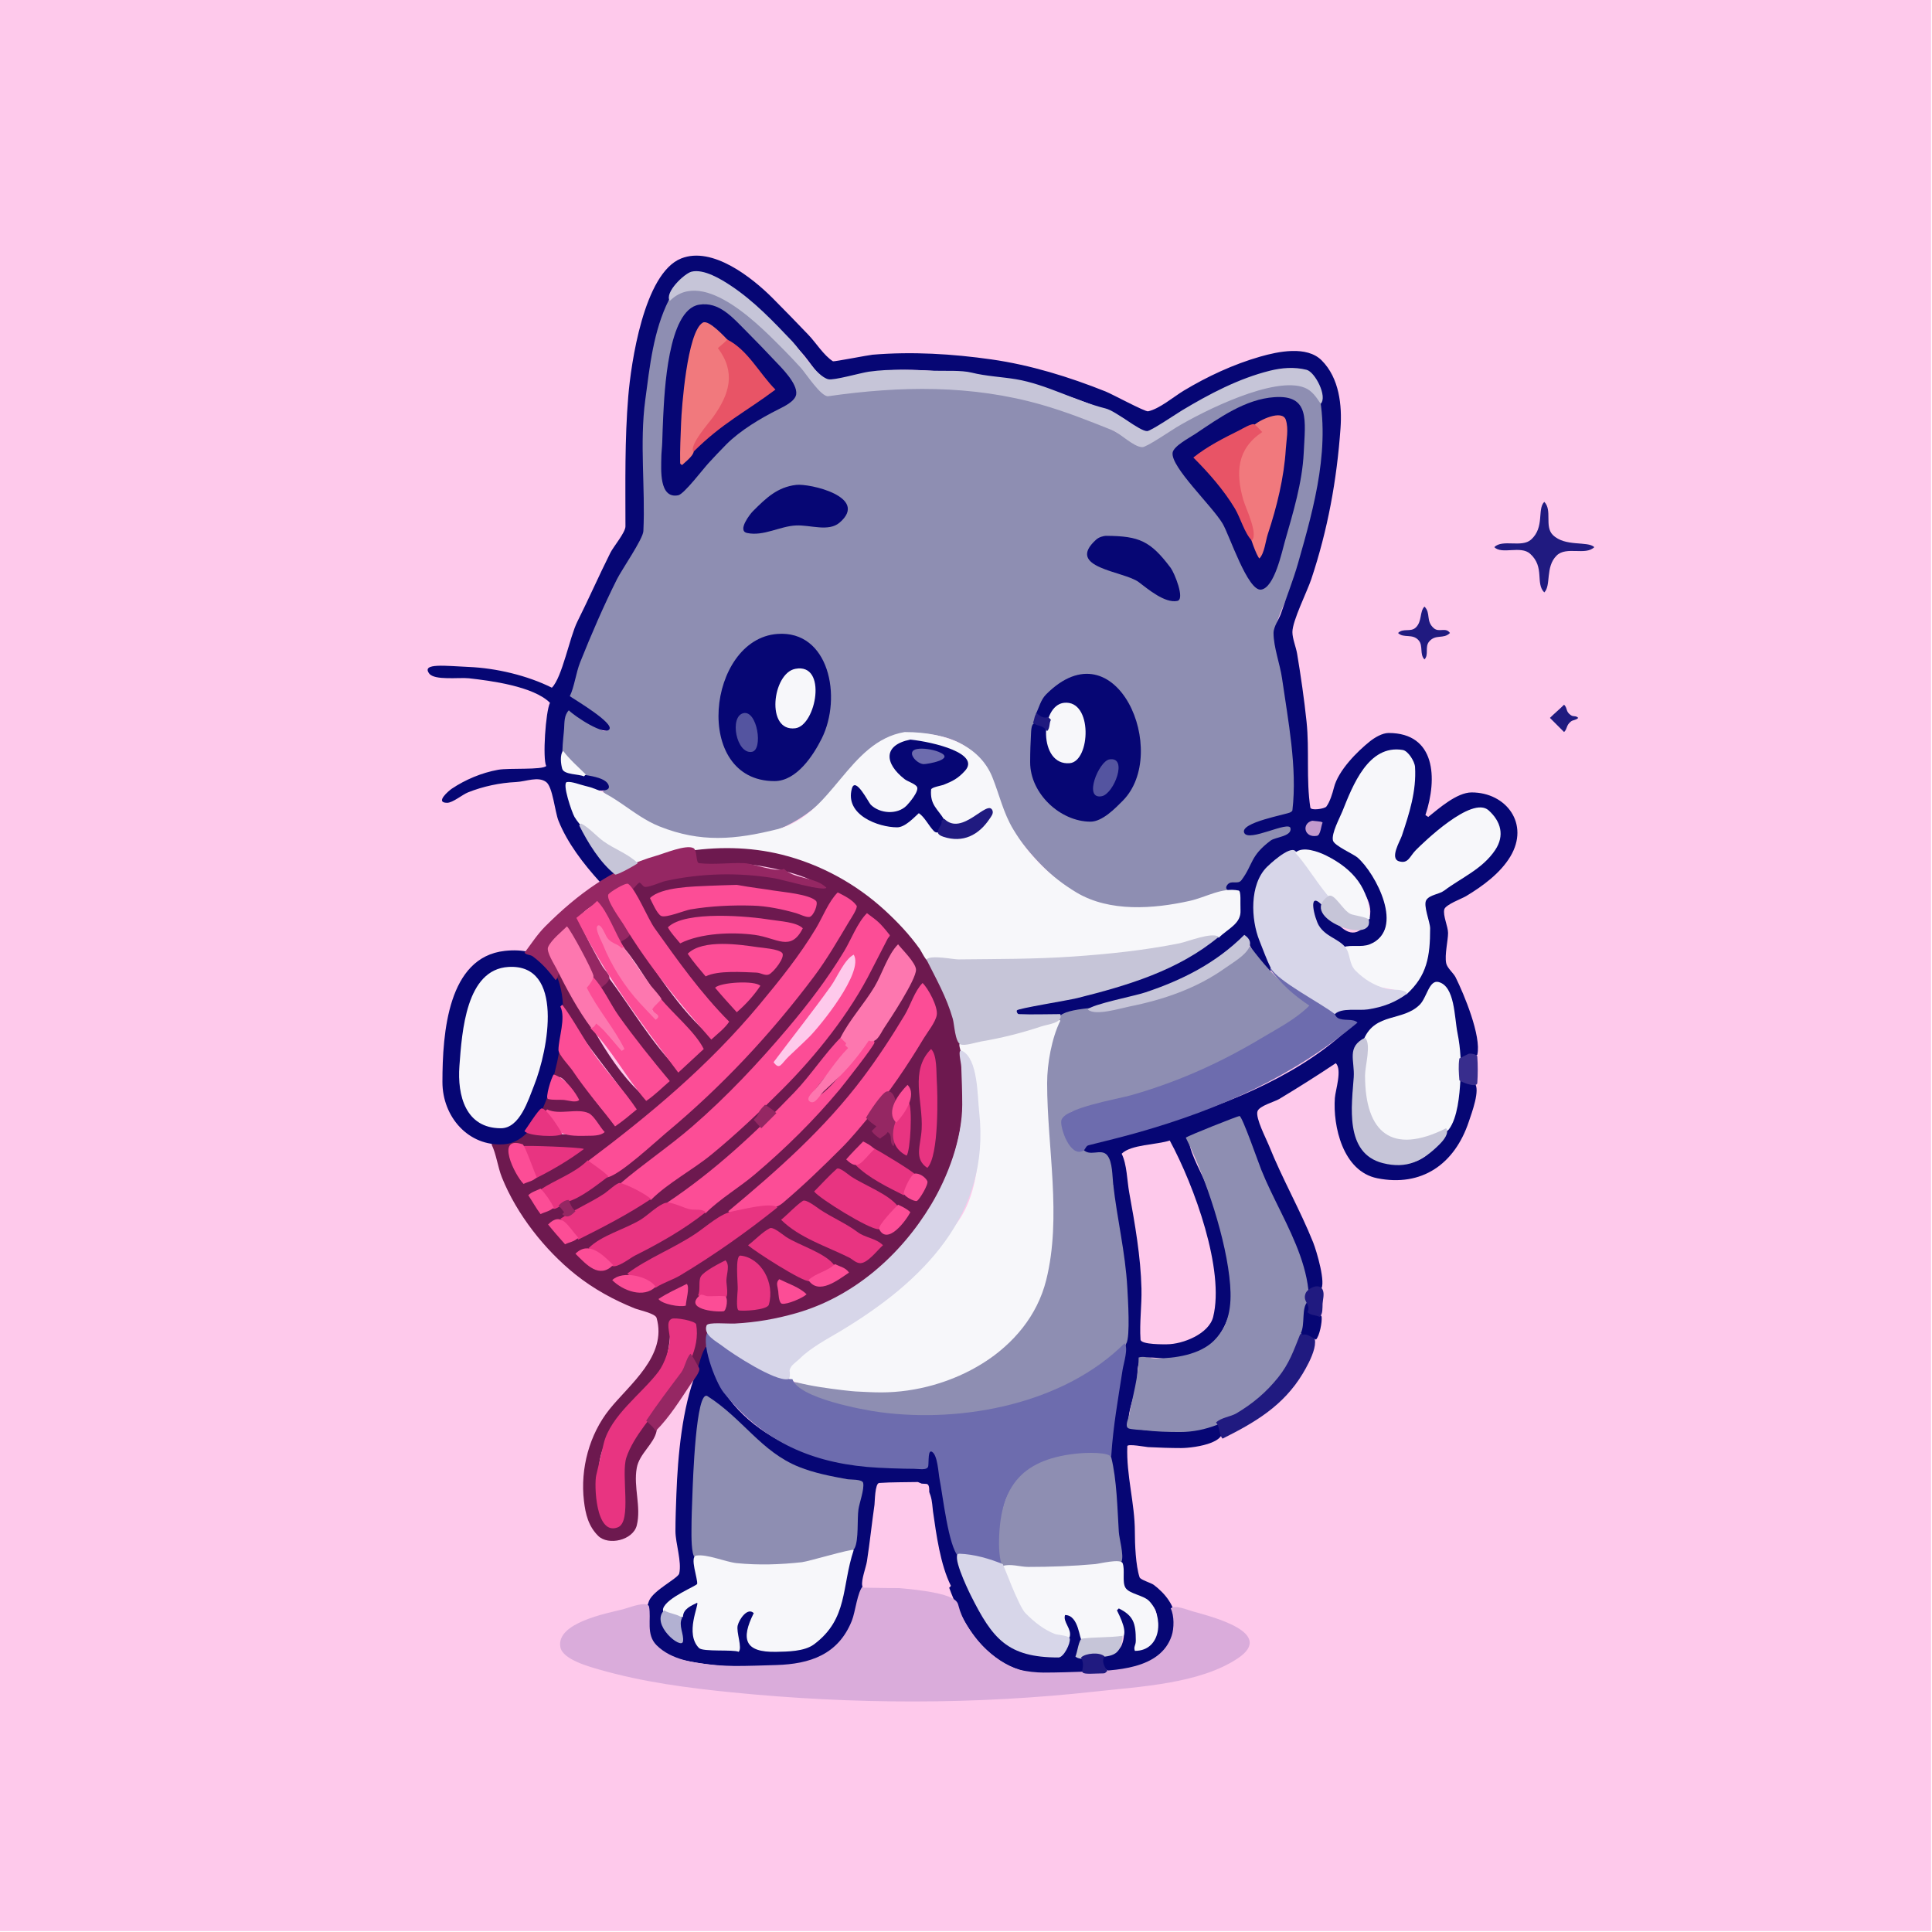<?xml version="1.0" encoding="UTF-8" standalone="no"?>
<!DOCTYPE svg PUBLIC "-//W3C//DTD SVG 1.1//EN" "http://www.w3.org/Graphics/SVG/1.1/DTD/svg11.dtd">
<!-- Created with Vectornator (http://vectornator.io/) -->
<svg height="100%" stroke-miterlimit="10" style="fill-rule:nonzero;clip-rule:evenodd;stroke-linecap:round;stroke-linejoin:round;" version="1.1" viewBox="0 0 6144 6144" width="100%" xml:space="preserve" xmlns="http://www.w3.org/2000/svg" xmlns:vectornator="http://vectornator.io" xmlns:xlink="http://www.w3.org/1999/xlink">
<defs/>
<path d="M0 0L6144 0L6144 6144L0 6144L0 0Z" fill="#ffffff" fill-rule="nonzero" opacity="1" stroke="none"/>
<g id="Layer-1" vectornator:layerName="Layer 1">
<g opacity="1" vectornator:layerName="Group 1">
<path d="M0 0C0 3070.5 0 3070.5 0 6141C3070.5 6141 3070.5 6141 6141 6141C6141 3070.5 6141 3070.5 6141 0C3070.5 0 3070.5 0 0 0Z" fill="#fec9eb" fill-rule="nonzero" opacity="1" stroke="none"/>
<path d="M1917 2517C2092.26 2692.26 2381.91 2731.07 2580 2577C2724.2 2464.85 2758.32 2301.72 2970 2337C3169.61 2370.27 3127.32 2518.75 3216 2637C3350.48 2816.31 3477.89 2922.79 3717 2886C3769.46 2877.93 3869.41 2865.59 3909 2826C3907.5 2823 3907.5 2823 3906 2820C3921.43 2804.57 3918.3 2817.68 3945 2811C3954.27 2808.68 3978.29 2745.2 3987 2733C4025.23 2679.48 4051.24 2686.06 4098 2658C4110 2650.8 4112.34 2627.34 4104 2619C4093.25 2624.37 3966.11 2652.23 3963 2646C3951.72 2623.43 4100.02 2593.99 4110 2589C4112.53 2587.74 4115.7 2585.81 4116 2583C4120.82 2537.25 4117.31 2490.98 4116 2445C4112.95 2338.28 4097.54 2229.22 4080 2124C4073.85 2087.12 4056 2040.97 4056 2004C4056 1971.96 4101.27 1886.19 4113 1851C4151.41 1735.78 4182.85 1617.08 4200 1497C4209.76 1428.65 4253.52 1253.13 4149 1227C4026.68 1196.42 3871.66 1277.61 3771 1338C3750 1350.6 3651.86 1416 3636 1416C3618.89 1416 3518.85 1354.74 3492 1344C3384.25 1300.9 3270.75 1267.12 3156 1248C3042.13 1229.02 2926.11 1227 2811 1227C2767.62 1227 2721.74 1234.23 2679 1242C2664.65 1244.61 2639.27 1256.38 2625 1254C2606.06 1250.84 2566 1187.04 2553 1173C2536.18 1154.83 2518.95 1137.05 2502 1119C2421.72 1033.54 2313.48 915 2184 915C2162.05 915 2134.7 943.723 2121 954C2100.35 969.489 2091.67 1035.65 2085 1059C2055.34 1162.81 2042.29 1277.4 2040 1386C2038.29 1466.99 2037 1547.99 2037 1629C2037 1649.02 2040 1668.97 2040 1689C2040 1699.68 1985.11 1783.79 1977 1800C1931 1892 1889.66 1985.34 1851 2082C1844.43 2098.42 1802.44 2202.69 1806 2211C1817.65 2238.19 1944.77 2293.45 1932 2319C1922.38 2338.24 1896.54 2307.36 1887 2301C1829.28 2262.52 1800.01 2218.36 1791 2313C1789.74 2326.28 1782.95 2338.69 1782 2352C1778.12 2406.34 1819.62 2422.37 1857 2463C1859.44 2465.65 1859.91 2470.14 1863 2472C1881.67 2483.2 1952.03 2481.97 1917 2517Z" fill="#8e8eb2" fill-rule="nonzero" opacity="1" stroke="none"/>
<path d="M2208 2742C2244.8 2778.8 2311.96 2748 2364 2748C2410.95 2748 2569.75 2779.75 2607 2817C2594.45 2829.55 2543.45 2806.36 2526 2802C2434.07 2779.02 2338.27 2775 2244 2775C2216.34 2775 2051.02 2813.02 2040 2802C2027.85 2808.07 2006.96 2817.19 2004 2832C2001.51 2844.45 2039.02 2889.37 2046 2901C2086.83 2969.05 2134.41 3034.02 2184 3096C2201.78 3118.22 2219.62 3140.27 2238 3162C2262.74 3191.23 2288.49 3219.58 2313 3249C2296.49 3265.51 2280.93 3282.93 2265 3300C2159.45 3212.04 2079.86 3080.79 2004 2967C1990.31 2977.26 1982.89 2988.07 1968 2997C2021.27 3050.27 2057.93 3127.25 2106 3186C2144.12 3232.6 2205.67 3283.35 2232 3336C2208.49 3359.51 2184.36 3382.38 2160 3405C2070.79 3315.79 2009.87 3207.83 1935 3108C1920.83 3122.17 1928.06 3120.94 1905 3144C1933.46 3172.46 1953.43 3216 1977 3249C2023 3313.4 2073.34 3374.21 2124 3435C2105.62 3457.97 2082.53 3478.65 2058 3495C1930.76 3388.96 1868.37 3224.05 1779 3090C1745.65 3115.02 1783.38 3191.29 1800 3219C1865.08 3327.46 1949.21 3420.32 2019 3525C2003.65 3545.46 1980.28 3561.81 1959 3576C1888.49 3505.49 1834.13 3418.69 1779 3336C1771.46 3343.54 1755.43 3407.15 1758 3420C1760.19 3430.95 1778.25 3424.5 1782 3426C1800.56 3433.42 1819.16 3472.73 1830 3489C1805.63 3513.37 1758.42 3473.68 1734 3492C1728.72 3495.96 1722.69 3520.63 1719 3528C1763.31 3572.31 1863.77 3499.54 1911 3594C1896.42 3608.58 1700.22 3613.11 1668 3597C1636.56 3628.44 1579.97 3622.03 1563 3639C1578.24 3669.47 1582.83 3711.07 1596 3744C1643.03 3861.58 1732.71 3975.17 1830 4053C1887.82 4099.26 1952.91 4134.56 2019 4161C2032.11 4166.25 2083.99 4176.97 2088 4191C2122.51 4311.78 2001.31 4402.86 1938 4482C1874.46 4561.43 1844.92 4670.28 1857 4773C1862 4815.54 1871.26 4853.26 1902 4884C1934.4 4916.4 2013.22 4898.14 2025 4851C2039.86 4791.57 2013.83 4729.44 2025 4668C2033.27 4622.5 2079.77 4592.14 2088 4551C2091.06 4535.68 2068.45 4526.61 2058 4515C1991.49 4581.51 1974 4673.61 1974 4764C1974 4791.51 1996.83 4827.34 1971 4848C1893.69 4909.85 1903.98 4674.25 1905 4662C1915.54 4535.47 2040.25 4461.58 2100 4362C2130.23 4311.62 2127.73 4263.88 2136 4206C2136.4 4203.2 2140 4202 2142 4200C2156.7 4207.35 2202.42 4197.55 2208 4218C2224.21 4277.42 2164.59 4297.59 2220 4353C2256.59 4316.41 2240.51 4261.71 2253 4218C2253.78 4215.28 2256.21 4212.46 2259 4212C2283.74 4207.88 2308.92 4218 2334 4218C2400.21 4218 2465.79 4203.06 2529 4185C2811.96 4104.15 3026.11 3837.08 3060 3549C3098.88 3218.48 2920.26 2880.51 2604 2754C2509.24 2716.09 2409.4 2691.3 2307 2688C2294.82 2687.61 2222.37 2687.91 2211 2697C2188.64 2714.89 2224.89 2725.11 2208 2742Z" fill="#6d194f" fill-rule="nonzero" opacity="1" stroke="none"/>
<path d="M1755 2187C1677 2148 1577.48 2124.6 1491 2121C1419.09 2118 1338.91 2107.21 1365 2142C1381.89 2164.52 1461.1 2153.68 1491 2157C1559.96 2164.66 1696.33 2182.33 1749 2235C1735.14 2262.72 1725.14 2412.28 1737 2436C1723.76 2449.24 1618.71 2441.69 1584 2448C1531.13 2457.61 1480.02 2479.32 1437 2508C1428.01 2513.99 1381.34 2553 1422 2553C1439.74 2553 1470.55 2526.98 1488 2520C1536.3 2500.68 1589.2 2489.47 1641 2487C1672.96 2485.48 1711.4 2467.8 1737 2487C1757.79 2502.59 1764.68 2581.69 1776 2610C1804.2 2680.5 1855.24 2746.97 1908 2805C1924.39 2796.81 1940.77 2788.16 1956 2778C1898.48 2714.09 1850.47 2647.41 1824 2568C1818.11 2550.34 1796.09 2505.91 1809 2493C1816.82 2496.91 1952.29 2536.33 1935 2496C1920.65 2462.51 1829.92 2466.38 1803 2451C1777.61 2436.49 1792.73 2341.48 1794 2316C1794.98 2296.35 1794.38 2273.62 1809 2259C1829.58 2279.58 1923.41 2340.88 1938 2319C1951.49 2298.76 1833.69 2228.46 1812 2214C1826.21 2185.58 1831.66 2139.35 1845 2106C1880.72 2016.7 1919.6 1926.8 1962 1842C1977.3 1811.41 2044.8 1714.26 2046 1689C2052.61 1550.12 2033.54 1410.44 2052 1272C2066.34 1164.47 2077.73 1052.55 2127 954C2141.7 924.59 2165.48 878.38 2199 870C2274.94 851.014 2384.24 958.645 2430 1002C2458.24 1028.75 2486.5 1055.5 2514 1083C2526.51 1095.51 2538.13 1108.88 2550 1122C2574.47 1149.04 2600.68 1194.78 2631 1215C2631.37 1215.24 2732.34 1192.67 2739 1191C2838.13 1166.22 2959.13 1177.38 3060 1188C3199.98 1202.74 3339.79 1234.51 3471 1287C3508.12 1301.85 3555.57 1316.68 3588 1341C3598.73 1349.05 3631.97 1377 3645 1377C3666.37 1377 3715.4 1334.76 3735 1323C3790.45 1289.73 3850.71 1260.64 3906 1233C3937.88 1217.06 3994.61 1213.39 4020 1188C4056.69 1206.34 4166.14 1133.55 4188 1221C4235.5 1411.02 4180.27 1608.05 4128 1791C4112.61 1844.86 4091.69 1896.93 4074 1950C4067.67 1969 4050 1992.68 4050 2013C4050 2057.91 4070.58 2112.09 4077 2157C4096.14 2290.98 4125.97 2441.27 4110 2577C4109.67 2579.81 4106.26 2581.3 4104 2583C4094.99 2589.76 3940.21 2615.42 3957 2649C3971.9 2678.79 4099.75 2608.48 4104 2634C4108.35 2660.08 4055.79 2661.9 4041 2673C3974.37 2722.98 3985.63 2748.83 3948 2799C3936.39 2814.48 3915.51 2797.32 3903 2814C3885.84 2836.88 3935.63 2837.25 3939 2844C3946.17 2858.34 3936 2875.97 3936 2892C3936 2900.38 3943.21 2911.36 3936 2919C3807.15 3055.43 3630.88 3114.53 3453 3159C3397.13 3172.97 3342.21 3184.37 3285 3192C3268.23 3194.24 3237.33 3191.34 3228 3210C3209.97 3246.06 3311.17 3234.72 3372 3231C3383.23 3230.31 3417 3221.18 3429 3219C3623.33 3183.67 3804.53 3116.52 3954 2982C3985.4 3002.93 3989 3063.88 4026 3087C4041.75 3096.84 4049.97 3073.4 4047 3063C4033.68 3016.38 3999.68 2978.29 3996 2925C3988.22 2812.18 4034.39 2701.38 4164 2709C4240.4 2713.49 4406.47 2859.69 4344 2940C4265.66 3040.72 4198.55 2807.91 4167 2871C4161.93 2881.14 4169.88 2897.65 4173 2907C4194.83 2972.48 4281.65 3053.61 4356 3009C4473.83 2938.3 4388.22 2789.22 4320 2721C4301.06 2702.06 4259.51 2691.76 4245 2670C4235.94 2656.42 4266.17 2597.58 4272 2583C4302.79 2506.03 4348.61 2388 4446 2388C4493.32 2388 4492.03 2446.51 4494 2478C4498.34 2547.46 4468.46 2621.35 4443 2685C4435.1 2704.74 4419.44 2732.68 4449 2745C4482.85 2759.1 4523.08 2688.92 4539 2673C4582.18 2629.82 4706.51 2524.18 4758 2610C4773.52 2635.86 4769.36 2670.86 4752 2694C4718.65 2738.46 4682.97 2773.22 4635 2802C4605.94 2819.44 4549.11 2835.25 4530 2862C4518.13 2878.62 4537.7 2930.22 4539 2949C4540.52 2970.97 4542 2992.98 4542 3015C4542 3069.2 4512.95 3119.05 4476 3156C4435.43 3196.57 4351.18 3202.46 4299 3207C4278.46 3208.79 4231.77 3213.1 4242 3231C4254.72 3253.26 4284.87 3240.87 4302 3258C4150.43 3409.57 3913.92 3509.02 3711 3567C3645.1 3585.83 3578.9 3602.17 3513 3621C3496.3 3625.77 3453.06 3629.89 3444 3648C3424.41 3687.18 3507.7 3674.52 3513 3675C3521.57 3675.78 3528.67 3759.67 3540 3771C3529.82 3791.36 3548.19 3841.13 3552 3864C3564.42 3938.54 3566.51 4014.05 3579 4089C3602.42 4229.51 3561.36 4378.22 3534 4515C3512.83 4620.84 3533.49 4741.62 3546 4848C3553.11 4908.42 3549.65 5000.52 3573 5055C3582.54 5077.25 3668.52 5076.1 3678 5133C3682.58 5160.47 3674.42 5251.08 3624 5241C3604.32 5237.06 3618 5181.59 3618 5178C3618 5141.93 3584.75 5122.37 3558 5109C3552 5115 3552 5115 3546 5121C3564.56 5158.12 3585.78 5185.04 3567 5232C3553.74 5265.16 3490.24 5260.89 3501 5286C3521.34 5333.45 3561.77 5317.49 3609 5304C3682.95 5282.87 3738 5236.47 3738 5154C3738 5107 3704.42 5066.57 3669 5040C3660.72 5033.79 3626.66 5023.98 3624 5016C3611.57 4978.71 3609 4909.52 3609 4872C3609 4780.16 3581.42 4691.99 3585 4599C3585.33 4590.43 3645.04 4601.72 3651 4602C3685.97 4603.67 3720.99 4605 3756 4605C3798.31 4605 3935.18 4586.18 3870 4521C3813.21 4549.39 3716.94 4548 3660 4548C3646.8 4548 3588 4547.97 3588 4524C3588 4485.21 3607.33 4439.34 3615 4401C3619.48 4378.59 3612.93 4344.77 3627 4326C3642.07 4305.91 3718.29 4326.67 3744 4323C3868.09 4305.27 3921 4205.82 3921 4089C3921 3979.62 3871.24 3856.61 3831 3756C3818.51 3724.78 3772.61 3646.17 3783 3615C3824.42 3615 3916.89 3550.63 3948 3561C3948 3588.63 3964.74 3622.34 3975 3648C4018.46 3756.64 4077.12 3858.3 4119 3963C4136.2 4005.99 4131.15 4086.15 4161 4116C4173.77 4103.23 4178.87 4090.43 4200 4101C4217.98 4083.02 4186.9 3978.24 4176 3951C4134.89 3848.23 4077.62 3748.55 4035 3642C4026.52 3620.8 3991.96 3555.12 3999 3534C4004.82 3516.54 4053.07 3503.96 4068 3495C4129.22 3458.27 4188.43 3420.71 4248 3381C4268.81 3401.81 4246.8 3466.83 4245 3492C4238.72 3579.98 4269.63 3724.93 4380 3747C4520.41 3775.08 4625.57 3703.28 4671 3567C4679.85 3540.46 4708.88 3463.88 4689 3444C4671.41 3452.79 4660.21 3430.6 4638 3438C4638 3526.1 4606.95 3604.05 4545 3666C4480.5 3730.49 4350.7 3702.25 4317 3618C4293.04 3558.09 4300.13 3491.98 4308 3429C4311.14 3403.88 4299.3 3354.49 4308 3336C4313.42 3324.48 4325.85 3317.85 4335 3309C4355.85 3288.84 4375.35 3267.12 4398 3249C4413.9 3236.28 4457.72 3237.77 4479 3225C4517.61 3201.84 4548.19 3167.75 4575 3132C4608.54 3165.54 4620.61 3245.43 4632 3291C4637.91 3314.65 4625.73 3347.73 4644 3366C4649.19 3363.41 4696.62 3359.99 4698 3354C4711.53 3295.38 4655.47 3160.94 4629 3108C4622.02 3094.05 4602.1 3078.5 4599 3063C4593.68 3036.4 4605 2990.93 4605 2967C4605 2946.42 4588.14 2911.43 4593 2892C4596.8 2876.8 4649.17 2857.7 4662 2850C4714.7 2818.38 4771.23 2776.95 4803 2724C4865.44 2619.94 4789.9 2520 4680 2520C4633.05 2520 4575.24 2571.41 4542 2598C4537.5 2595 4537.5 2595 4533 2592C4571.89 2475.34 4565.29 2331 4416 2331C4395.54 2331 4371.26 2345.79 4356 2358C4316.62 2389.51 4255.78 2449.87 4242 2505C4237.55 2522.78 4229.39 2549.82 4218 2565C4212.7 2572.07 4168.68 2578.94 4167 2568C4153.42 2479.73 4164.43 2384.6 4155 2295C4147.39 2222.7 4136.95 2150.7 4125 2079C4121.43 2057.61 4110 2031.1 4110 2010C4110 1974.12 4157 1880.99 4170 1842C4222.29 1685.13 4251.17 1527.55 4263 1362C4268.15 1289.88 4259.44 1202.44 4203 1146C4155.47 1098.47 4064.06 1117.98 4008 1134C3921.73 1158.65 3838.72 1197.77 3765 1242C3733.66 1260.81 3686.4 1300.92 3651 1308C3641.39 1309.92 3536.82 1253.33 3516 1245C3399.87 1198.55 3277.44 1160.78 3153 1143C3028.8 1125.26 2900.55 1117.54 2775 1128C2762.91 1129.01 2651.63 1150.67 2649 1149C2619.63 1130.31 2594.72 1089.71 2571 1065C2533.29 1025.72 2495.5 986.503 2457 948C2392.07 883.073 2265.67 782.133 2166 822C2047.18 869.526 2006.56 1157.3 1998 1260C1986.43 1398.83 1989 1535.22 1989 1674C1989 1693.38 1950.85 1738.31 1941 1758C1904.63 1830.75 1872.17 1904.67 1836 1977C1811.44 2026.12 1787.98 2154.02 1755 2187Z" fill="#060674" fill-rule="nonzero" opacity="1" stroke="none"/>
<path d="M2877 2328C2697.03 2357.99 2647.63 2593.09 2472 2637C2337.86 2670.54 2228.07 2680.43 2097 2628C2010.57 2593.43 1951.01 2519.22 1860 2499C1845.34 2495.74 1818 2484.5 1803 2487C1786.16 2489.81 1819.19 2584.98 1827 2598C1861.41 2655.34 1956.4 2720.56 2025 2748C2031.37 2750.55 2155.55 2711.74 2172 2709C2276.08 2691.65 2383.55 2692.14 2487 2718C2608.12 2748.28 2721.92 2810.29 2814 2895C2855.71 2933.37 2892.24 2972.14 2925 3018C2928.68 3023.15 2943.46 3053.21 2949 3054C2975.5 3057.79 3019.4 3053.7 3045 3054C3128 3054.98 3210.99 3057 3294 3057C3408.72 3057 3525.48 3043.22 3639 3027C3698.31 3018.53 3757.85 3008.54 3816 2994C3831.34 2990.17 3862.48 2975.24 3876 2982C3904.85 2953.15 3947.14 2937.86 3945 2895C3943.8 2870.92 3947.5 2833.7 3939 2832C3885.42 2821.28 3836.63 2853.08 3783 2865C3668.89 2890.36 3528.6 2901.36 3423 2838C3339.96 2788.18 3271.98 2720.3 3222 2637C3190.68 2584.8 3178.61 2528.53 3156 2472C3119.19 2379.98 3020.67 2328 2877 2328Z" fill="#f7f7fa" fill-rule="nonzero" opacity="1" stroke="none"/>
<path d="M2247 4281C2232.09 4295.91 2222.36 4344.09 2214 4365C2169.53 4476.18 2155.45 4629.74 2151 4752C2149.58 4790.99 2148 4829.99 2148 4869C2148 4907.65 2168.7 4966.31 2160 5004C2156.53 5019.02 2077.44 5057.41 2064 5091C2039.71 5151.73 2060.95 5252.24 2136 5271C2248.62 5299.15 2345.41 5304 2466 5304C2553.61 5304 2611.29 5284.71 2673 5223C2759.02 5136.98 2762.46 4956.77 2778 4848C2779.79 4835.48 2787.5 4722.56 2799 4722C2847.95 4719.61 2897.16 4714.93 2946 4719C2960.82 4720.23 2952.47 4754.35 2955 4767C2964.48 4814.41 2968.4 4863.3 2979 4911C3017.98 5086.43 3104.93 5318.31 3315 5322C3359 5322.77 3403 5325.96 3447 5325C3449.83 5324.94 3451 5321 3453 5319C3446.97 5306.93 3452.28 5290.57 3447 5280C3443.03 5272.06 3426.8 5264.78 3429 5256C3437.1 5223.6 3446.16 5208.49 3435 5175C3426.91 5150.72 3398.27 5115.73 3375 5139C3467.19 5323.37 3228 5281 3153 5181C3066.21 5065.28 3022.95 4886.71 3000 4749C2994.35 4715.08 2999.82 4649.78 2976 4620C2944.91 4581.14 2948.44 4660.59 2940 4662C2930.14 4663.64 2920 4661.78 2910 4662C2811.01 4664.2 2720.35 4661.84 2625 4638C2509.69 4609.17 2391.04 4545.05 2319 4449C2304.19 4429.25 2283.15 4398.59 2277 4374C2270.19 4346.78 2266.43 4300.43 2247 4281Z" fill="#060674" fill-rule="nonzero" opacity="1" stroke="none"/>
<path d="M3975 3009C3864.98 3119.02 3712.35 3174.72 3561 3198C3529.76 3202.81 3384.15 3203.69 3369 3234C3316.77 3338.45 3324 3509.35 3324 3612C3324 3875.67 3395.19 4080.81 3198 4278C3080.97 4395.03 2878.1 4422 2724 4422C2706.13 4422 2519.4 4392.6 2517 4395C2546.1 4453.21 2737 4486.13 2796 4494C2968.99 4517.07 3284.28 4496.79 3432 4386C3476.19 4352.86 3553.17 4323.24 3582 4272C3594.62 4249.57 3587.03 4131.55 3585 4095C3578.71 3981.72 3552.31 3875.78 3540 3765C3537.19 3739.67 3538.05 3696.39 3522 3675C3502.01 3648.34 3462.87 3683.81 3441 3651C3400.81 3671.09 3361.34 3575.2 3405 3537C3408.88 3533.61 3441.79 3531.44 3444 3531C3494.34 3520.93 3544.54 3506.13 3594 3492C3741.62 3449.82 3905.4 3390.45 4026 3300C4065.41 3270.44 4147.87 3242.25 4170 3198C4151.55 3179.55 4126.34 3170.41 4107 3153C4051.79 3103.31 4018.76 3067.35 3975 3009Z" fill="#8e8eb2" fill-rule="nonzero" opacity="1" stroke="none"/>
<path d="M3360 3240C3281.88 3266.04 3204.59 3289.4 3123 3303C3108.51 3305.41 3055.96 3303.65 3051 3321C3047.72 3332.49 3091.53 3451.66 3096 3474C3120.73 3597.66 3125.93 3779.1 3042 3891C2994.99 3953.68 2952.19 4010.81 2895 4068C2804.51 4158.49 2685.87 4213.52 2583 4287C2550.59 4310.15 2500.49 4334.88 2505 4380C2507.33 4403.26 2701.63 4424.05 2721 4425C2747.99 4426.32 2774.98 4428 2802 4428C3025.04 4428 3270.49 4297.05 3327 4071C3377.3 3869.8 3330 3648.16 3330 3444C3330 3383.64 3344.38 3301.24 3372 3246C3369 3243 3369 3243 3360 3240Z" fill="#f7f7fa" fill-rule="nonzero" opacity="1" stroke="none"/>
<path d="M2745 5043C2726.45 5061.55 2720.33 5125.68 2709 5154C2665.72 5262.19 2575.36 5291.78 2469 5295C2425.01 5296.33 2381.01 5298 2337 5298C2330.28 5298 2291.96 5296.8 2274 5295C2210.41 5288.64 2135.78 5279.78 2088 5232C2053.5 5197.5 2071.82 5148.12 2064 5109C2063.45 5106.23 2060.68 5103.89 2058 5103C2038.3 5096.43 1999.43 5113.14 1980 5118C1929 5130.75 1767.96 5160.78 1782 5238C1789.24 5277.82 1875.51 5300.72 1908 5310C2045.35 5349.24 2186.01 5367.8 2328 5382C2712.15 5420.41 3101.87 5421.68 3486 5379C3625.1 5363.54 3815.05 5354.63 3936 5274C4059.36 5191.76 3850.3 5140.66 3792 5124C3775.47 5119.28 3735.38 5102.62 3723 5115C3734.53 5138.06 3733.91 5178.28 3726 5202C3690.03 5309.9 3545.04 5312.78 3450 5316C3406.01 5317.49 3362.01 5319 3318 5319C3297.84 5319 3263.06 5315.73 3243 5310C3159.94 5286.27 3069.73 5192.92 3048 5106C3043.45 5087.8 3034.36 5056.36 2745 5043Z" fill="#daacdb" fill-rule="nonzero" opacity="1" stroke="none"/>
<path d="M2253 4233C2224.3 4261.7 2274.69 4395.11 2301 4428C2420.23 4577.04 2567.1 4647.74 2757 4665C2799.42 4668.86 2874.34 4671 2907 4671C2922.3 4671 2949.98 4677.16 2952 4662C2954.05 4646.61 2950.69 4609.01 2964 4617C2981.86 4627.71 2984.09 4684.46 2988 4704C2998.19 4754.97 3015.98 4917.98 3048 4950C3065.72 4941.14 3185.7 4996.06 3192 4974C3197.03 4956.39 3186.86 4931.61 3186 4914C3181.18 4815.21 3184.91 4744.57 3267 4683C3332.15 4634.13 3422.81 4629 3501 4629C3503.94 4629 3533.25 4640.62 3534 4629C3540.11 4534.31 3555.58 4449.73 3570 4356C3572.92 4337.05 3589.47 4285.47 3576 4272C3384.5 4463.5 3062.81 4526.17 2799 4491C2743.34 4483.58 2540.1 4446.29 2520 4386C2441.7 4386 2305.12 4280.38 2253 4233Z" fill="#6d6cae" fill-rule="nonzero" opacity="1" stroke="none"/>
<path d="M3771 3618C3834.74 3745.48 3901.18 3945.34 3912 4086C3917.1 4152.28 3909.41 4214.59 3861 4263C3815.23 4308.77 3735.53 4320 3675 4320C3657.85 4320 3637.47 4311.51 3621 4317C3621 4376.96 3601.7 4441.16 3591 4500C3589.19 4509.97 3576.09 4534.85 3588 4542C3594.94 4546.16 3632.41 4547.55 3636 4548C3674.75 4552.84 3713.95 4554 3753 4554C3915.23 4554 4061 4421 4128 4287C4230.72 4081.57 4081.99 3897.47 4011 3720C4001.18 3695.45 3951.36 3552.12 3942 3549C3938.91 3547.97 3776.87 3612.13 3771 3618Z" fill="#8e8eb2" fill-rule="nonzero" opacity="1" stroke="none"/>
<path d="M1605 3024C1425.11 3043.96 1407 3282.56 1407 3441C1407 3551.71 1489.59 3646.49 1602 3639C1690.84 3633.08 1734.58 3515.48 1755 3444C1803.14 3275.52 1841.12 2997.8 1605 3024Z" fill="#060674" fill-rule="nonzero" opacity="1" stroke="none"/>
<path d="M2250 4440C2212.87 4416.37 2203.47 4713.65 2202 4752C2200.54 4789.98 2199 4827.99 2199 4866C2199 4875.81 2197.47 4948.49 2211 4953C2328.09 4992.03 2480.83 4991.43 2598 4968C2621.93 4963.21 2705.47 4948.07 2718 4923C2731.16 4896.67 2725.51 4831.42 2730 4800C2732.95 4779.35 2749.03 4736.14 2745 4716C2742.48 4703.4 2704.36 4705.88 2694 4704C2642.63 4694.66 2589.84 4684.53 2541 4665C2420.52 4616.81 2362.1 4511.34 2250 4440Z" fill="#8e8eb2" fill-rule="nonzero" opacity="1" stroke="none"/>
<path d="M4272 3012C4293.8 3055.6 4304.19 3119.8 4365 3135C4390.55 3141.39 4458.99 3147.99 4473 3162C4538.33 3102.61 4548 3041.49 4548 2952C4548 2932.17 4524.93 2878.61 4536 2862C4547.37 2844.94 4576.5 2844.37 4593 2832C4648.35 2790.49 4714.58 2763.62 4755 2703C4785.48 2657.28 4773.16 2612.24 4734 2577C4680.42 2528.78 4523.93 2682.07 4503 2703C4482.64 2723.36 4478.81 2747.94 4449 2739C4418.52 2729.86 4452.53 2674.41 4458 2658C4481.76 2586.72 4504.78 2515.44 4500 2439C4498.89 2421.24 4477.84 2387.81 4461 2385C4351.5 2366.75 4301.75 2498.13 4269 2580C4260.57 2601.07 4233.39 2650.54 4239 2673C4243.13 2689.54 4304.31 2716 4317 2727C4374.33 2776.68 4470.56 2957.18 4356 3003C4329.53 3013.59 4297.26 3003.58 4272 3012Z" fill="#f7f7fa" fill-rule="nonzero" opacity="1" stroke="none"/>
<path d="M4053 1263C3959.35 1269.43 3877.11 1329.26 3801 1380C3782.05 1392.63 3731.66 1418.75 3729 1440C3723.31 1485.48 3853.64 1607.73 3888 1665C3909.62 1701.04 3968.12 1882.15 4011 1875C4052.99 1868 4076.4 1755.6 4086 1722C4111.93 1631.25 4141.49 1534.78 4146 1440C4150.87 1337.65 4166.48 1255.21 4053 1263Z" fill="#060674" fill-rule="nonzero" opacity="1" stroke="none"/>
<path d="M2223 969C2123.1 985.523 2113.02 1249.59 2109 1326C2107.58 1352.98 2106.93 1380 2106 1407C2105.41 1424.02 2103 1440.97 2103 1458C2103 1488.7 2094.53 1587.49 2157 1575C2175.39 1571.32 2237.15 1490.02 2253 1473C2271.8 1452.81 2290.49 1432.51 2310 1413C2354.47 1368.53 2418.71 1330.14 2475 1302C2493.52 1292.74 2528.87 1275.92 2532 1254C2536.94 1219.41 2483.62 1167.8 2463 1146C2434.33 1115.69 2405.5 1085.5 2376 1056C2329.27 1009.27 2287.2 958.38 2223 969Z" fill="#060674" fill-rule="nonzero" opacity="1" stroke="none"/>
<path d="M3060 3342C3043.54 3333.66 3056.33 3375.63 3057 3393C3058.54 3432.98 3060 3472.99 3060 3513C3060 3620.49 3014.83 3741.29 2961 3831C2864.23 3992.29 2713.94 4124.02 2532 4176C2467.63 4194.39 2404.19 4205.46 2337 4209C2313.9 4210.22 2251.26 4203.65 2247 4215C2235.67 4245.21 2277.95 4265.41 2298 4281C2329.47 4305.48 2463.76 4392.87 2505 4386C2516.01 4384.17 2510.86 4360.27 2511 4359C2512.88 4342.07 2531.96 4332.04 2544 4320C2578.5 4285.5 2631.2 4258.08 2673 4233C2935.15 4075.71 3150.08 3861.74 3114 3537C3108.25 3485.25 3110.25 3367.45 3060 3342Z" fill="#d7d6e9" fill-rule="nonzero" opacity="1" stroke="none"/>
<path d="M2172 5142C2172 5116.46 2198.62 5106.19 2217 5097C2223.62 5103.62 2177.12 5195.12 2223 5241C2235.74 5253.74 2332.87 5244.93 2349 5253C2361.65 5240.35 2340.66 5190.37 2346 5169C2350.87 5149.53 2377.3 5110.3 2397 5130C2356.22 5211.55 2366.23 5255.45 2469 5253C2502.78 5252.2 2557.75 5252.44 2589 5229C2697.62 5147.53 2675.75 5046.75 2715 4929C2708.35 4924.57 2571.37 4965.63 2550 4968C2481.43 4975.62 2411.69 4977.87 2343 4971C2307.81 4967.48 2248.09 4941.32 2214 4947C2192.29 4950.62 2219.89 5022.55 2217 5037C2215.74 5043.28 2120.58 5080.27 2109 5115C2100.78 5139.65 2160.51 5145.83 2172 5142Z" fill="#f7f7fa" fill-rule="nonzero" opacity="1" stroke="none"/>
<path d="M3720 3627C3678.37 3640.88 3596.61 3639.39 3567 3669C3583.88 3702.76 3584.19 3754.53 3591 3792C3609.22 3892.21 3627.69 3996.57 3630 4098C3631.23 4152 3623.41 4206.11 3627 4260C3628.13 4276.98 3706.51 4275 3711 4275C3760.95 4275 3844.45 4242.2 3858 4188C3895.1 4039.58 3798.83 3772.67 3720 3627Z" fill="#fec9eb" fill-rule="nonzero" opacity="1" stroke="none"/>
<path d="M2472 2016C2248.91 2032.85 2200.82 2484 2463 2484C2533.37 2484 2586.43 2402.14 2613 2349C2679.09 2216.82 2636.3 2003.59 2472 2016Z" fill="#060674" fill-rule="nonzero" opacity="1" stroke="none"/>
<path d="M2946 3051C2977.44 3113.87 3010.24 3170.83 3030 3240C3034.98 3257.43 3037.08 3312.54 3054 3321C3066.83 3327.42 3105.37 3314.44 3120 3312C3185.38 3301.1 3249.35 3284.88 3312 3264C3333.46 3256.85 3381.49 3253.46 3372 3225C3328 3225 3283.96 3226.91 3240 3225C3235.74 3224.81 3231.77 3216.72 3234 3213C3237.72 3206.79 3395.45 3181.64 3426 3174C3586.51 3133.87 3747.48 3086.1 3876 2979C3852.56 2963.38 3778.08 2994.38 3750 3000C3638.34 3022.33 3524.47 3034.17 3411 3042C3289.82 3050.36 3169.97 3049.56 3048 3051C3031.04 3051.2 2960.97 3036.03 2946 3051Z" fill="#c6c5d8" fill-rule="nonzero" opacity="1" stroke="none"/>
<path d="M2757 2904C2726.65 2934.35 2707.2 2986.99 2685 3024C2633.03 3110.62 2570.16 3192.99 2505 3270C2411.38 3380.64 2311.58 3487.03 2202 3582C2127.63 3646.46 2045.27 3701.34 1971 3765C1998.15 3792.15 2036.47 3799.23 2070 3816C2124.55 3761.45 2201.89 3721.18 2262 3672C2340.94 3607.42 2414.91 3537.09 2487 3465C2594.81 3357.19 2703.11 3221.78 2772 3084C2788.55 3050.89 2806.39 3018.22 2823 2985C2825 2981 2831.77 2976.51 2829 2973C2795.82 2930.97 2790.39 2929.04 2757 2904Z" fill="#fc4d96" fill-rule="nonzero" opacity="1" stroke="none"/>
<path d="M4044 3075C4041 3078 4041 3078 4038 3081C4074.16 3129.22 4113.65 3164.44 4164 3198C4120.56 3241.44 4064.71 3269.57 4014 3300C3882.24 3379.05 3748.34 3439.76 3597 3483C3554.74 3495.07 3381.18 3523.8 3375 3564C3371.32 3587.92 3403.04 3680.48 3444 3660C3452.46 3655.77 3452.09 3644.48 3462 3642C3515.73 3628.57 3570.47 3615.29 3624 3600C3879.58 3526.98 4110.76 3423.87 4317 3252C4302.52 3237.52 4272.84 3248.3 4254 3237C4244.39 3231.23 4243.94 3216.58 4233 3207C4175.75 3156.91 4103.55 3122.64 4044 3075Z" fill="#6d6cae" fill-rule="nonzero" opacity="1" stroke="none"/>
<path d="M3420 4623C3242.54 4642.87 3177 4734.38 3177 4911C3177 4923.91 3178.94 4976.47 3192 4983C3199.55 4986.77 3261.27 4985.8 3267 4986C3341.05 4988.64 3407.61 4989.58 3480 4983C3496.82 4981.47 3559.72 4984.41 3567 4965C3574.39 4945.29 3559.29 4892.69 3558 4872C3553.47 4799.53 3551.59 4705.35 3534 4635C3529.59 4617.38 3456.75 4618.88 3420 4623Z" fill="#8e8eb2" fill-rule="nonzero" opacity="1" stroke="none"/>
<path d="M4575 3123C4544.7 3115.05 4537.79 3172.21 4515 3195C4461.6 3248.4 4374.64 3220.09 4338 3303C4322.64 3337.76 4340.05 3379.06 4338 3417C4330.94 3547.69 4380.26 3673.91 4539 3621C4556.33 3615.22 4597.48 3605.02 4608 3591C4635.38 3554.5 4641.62 3480.8 4644 3438C4647.07 3382.66 4645.38 3336.88 4635 3285C4624.82 3234.12 4626.84 3136.59 4575 3123Z" fill="#f7f7fa" fill-rule="nonzero" opacity="1" stroke="none"/>
<path d="M2130 957C2240.22 846.781 2425.91 1045.91 2496 1116C2513.51 1133.51 2530.18 1151.83 2547 1170C2561.62 1185.79 2611.5 1263.21 2634 1260C2862.52 1227.35 3088.85 1223.24 3312 1287C3389.46 1309.13 3462.63 1338.25 3537 1368C3563.87 1378.75 3605.43 1422 3633 1422C3646.53 1422 3723.7 1369.38 3741 1359C3828.34 1306.6 4052.9 1194.56 4149 1233C4172.8 1242.52 4186.44 1263.67 4200 1284C4222.33 1261.67 4182.27 1182.82 4155 1176C4116.13 1166.28 4076.3 1169.42 4038 1179C3938.8 1203.8 3846.01 1252.79 3759 1305C3742.54 1314.88 3659.49 1371 3648 1371C3623.33 1371 3550.07 1307.52 3516 1299C3420.73 1275.18 3327.04 1222.01 3231 1206C3186.34 1198.56 3135.47 1196.37 3090 1185C3057.56 1176.89 3004.61 1180 2973 1179C2902.9 1176.77 2832.67 1172.05 2763 1182C2736.58 1185.77 2651.63 1210.41 2634 1206C2596.15 1196.54 2545.42 1112.66 2520 1086C2458.62 1021.62 2398.99 958.327 2325 909C2294.2 888.467 2238.43 854.144 2199 864C2176.55 869.613 2112.19 930.282 2130 957Z" fill="#c6c5d8" fill-rule="nonzero" opacity="1" stroke="none"/>
<path d="M3294 2271C3311.89 2288.89 3321.99 2280.49 3339 2289C3350.27 2277.73 3354.47 2261.53 3366 2250C3389.23 2226.77 3432.45 2252.25 3438 2280C3444.98 2314.91 3455.81 2362.26 3432 2394C3398.55 2438.61 3354.22 2421.88 3342 2373C3335.22 2345.86 3329.33 2325.98 3321 2301C3294.07 2301 3281.22 2287.98 3279 2328C3277.22 2359.97 3276 2391.98 3276 2424C3276 2524.48 3372.59 2613 3468 2613C3506.16 2613 3548.02 2568.98 3570 2547C3722.98 2394.02 3550.15 1984.85 3327 2208C3309.34 2225.66 3304.32 2250.37 3294 2271Z" fill="#060674" fill-rule="nonzero" opacity="1" stroke="none"/>
<path d="M1617 3075C1482.08 3082.87 1469.17 3279.77 1461 3390C1454.02 3484.25 1480.9 3588 1593 3588C1653.15 3588 1680.4 3497 1698 3453C1744.51 3336.73 1794.71 3064.63 1617 3075Z" fill="#f7f7fa" fill-rule="nonzero" opacity="1" stroke="none"/>
<path d="M4245 3225C4266.04 3203.96 4320.25 3214.58 4350 3210C4398.49 3202.54 4437.32 3188.01 4476 3159C4459.43 3142.43 4429.99 3150.57 4407 3144C4369.03 3133.15 4339.29 3115.29 4311 3087C4288.97 3064.97 4295.26 3033.57 4278 3012C4256.5 2985.13 4215.52 2978.86 4194 2943C4180.7 2920.83 4157.49 2831.49 4203 2877C4221.25 2863.31 4211.8 2871.84 4230 2850C4187.09 2807.09 4164.58 2747.02 4119 2706C4100.14 2689.02 4034.06 2751.94 4029 2757C3972.81 2813.19 3978.22 2924.04 4005 2991C4016.26 3019.16 4028.67 3053.34 4041 3078C4061.57 3119.15 4202.59 3191.07 4245 3225Z" fill="#d7d6e9" fill-rule="nonzero" opacity="1" stroke="none"/>
<path d="M2664 2838C2635.12 2866.88 2616.09 2916.85 2595 2952C2543.4 3038 2479.02 3118.17 2415 3195C2253.18 3389.18 2068.58 3543.32 1869 3693C1875.09 3699.09 1917.91 3746.82 1932 3744C1972.31 3735.94 2084.78 3630.68 2118 3603C2295.69 3454.93 2450.85 3289.2 2589 3105C2630.38 3049.83 2664.68 2989.86 2700 2931C2704.62 2923.29 2729.05 2887.08 2724 2880C2710.24 2860.74 2684.67 2848.33 2664 2838Z" fill="#fc4d96" fill-rule="nonzero" opacity="1" stroke="none"/>
<path d="M3189 4980C3231.41 5064.81 3215.27 5116.51 3312 5181C3324.4 5189.26 3397.83 5221.7 3402 5205C3408.49 5179.03 3379.56 5158.32 3387 5136C3431.74 5136 3432.26 5216.4 3441 5217C3569.7 5225.88 3604.59 5226.18 3552 5121C3555 5118 3555 5118 3558 5115C3604.19 5138.09 3612 5161.09 3612 5217C3612 5234.1 3604.19 5235.57 3609 5250C3695.29 5250 3701.43 5138.43 3654 5091C3635.51 5072.51 3590.84 5068.74 3579 5049C3567.81 5030.35 3578.45 4992.13 3570 4971C3563.92 4955.81 3495.63 4972.85 3483 4974C3412.17 4980.44 3341.15 4983 3270 4983C3245.06 4983 3213.17 4971.94 3189 4980Z" fill="#f7f7fa" fill-rule="nonzero" opacity="1" stroke="none"/>
<path d="M2934 3126C2908.55 3151.45 2895.6 3197 2877 3228C2836.15 3296.08 2792.74 3362.35 2745 3426C2622.56 3589.26 2471.65 3722.29 2316 3852C2319 3855 2319 3855 2322 3858C2369.74 3834.13 2442.91 3864.85 2490 3825C2554.83 3770.14 2615.98 3711.02 2676 3651C2706.93 3620.07 2735 3585.6 2763 3552C2828.22 3473.74 2884.77 3390.05 2937 3303C2948.87 3283.21 2975.2 3250.79 2979 3228C2983.39 3201.65 2952.47 3144.47 2934 3126Z" fill="#fc4d96" fill-rule="nonzero" opacity="1" stroke="none"/>
<path d="M1668 3030C1676.14 3038.14 1685.66 3034.99 1695 3042C1724.68 3064.26 1745.03 3087.7 1767 3117C1776.85 3107.15 1771.05 3100.95 1782 3090C1746.48 3018.96 1739.61 3022.94 1800 2955C1841.63 2996.63 1868.15 3090.87 1908 3144C1916.61 3136.34 1938 3123.99 1938 3108C1938 3098.35 1921.81 3083.02 1917 3075C1906.39 3057.32 1838.08 2935.72 1842 2922C1847.66 2902.21 1878.4 2882.8 1896 2874C1928.05 2906.05 1945.68 2959.03 1971 2997C1982.54 2989.31 1998.5 2983.74 2004 2970C2004.2 2969.51 1953.5 2878.01 1947 2865C1944.81 2860.63 1938.31 2852.39 1941 2847C1952.26 2824.49 1994.23 2812.85 2007 2832C2016.41 2825.72 2022.41 2815.36 2031 2808C2036.48 2803.31 2042.37 2817.16 2049 2820C2059.07 2824.32 2103.33 2804.59 2115 2802C2228.92 2776.68 2348 2773.83 2463 2793C2486.56 2796.93 2621.42 2836.15 2628 2823C2592.87 2787.87 2526.48 2796.48 2493 2763C2467.98 2775.51 2395.69 2746.17 2367 2745C2319.04 2743.04 2270.71 2750.3 2223 2745C2212.1 2743.79 2218.03 2703.51 2205 2697C2181.48 2685.24 2113.32 2713.77 2088 2721C1949.02 2760.71 1836.8 2843.2 1734 2946C1708.97 2971.03 1689.17 3001.77 1668 3030Z" fill="#952763" fill-rule="nonzero" opacity="1" stroke="none"/>
<path d="M2919 4713C2878 4714 2836.91 4713.15 2796 4716C2782.18 4716.96 2782.17 4776.8 2781 4785C2772.41 4845.14 2766.28 4904.65 2757 4965C2754.08 4983.98 2738.31 5024.53 2742 5043C2742.55 5045.77 2745.17 5048.94 2748 5049C2837.98 5050.96 2928.02 5050.96 3018 5049C3020.83 5048.94 3022 5045 3024 5043C2990.45 4975.91 2977.59 4880.13 2967 4806C2963.39 4780.73 2965.89 4729.89 2919 4713Z" fill="#fec9eb" fill-rule="nonzero" opacity="1" stroke="none"/>
<path d="M2676 3297C2621.8 3351.2 2579.52 3418.38 2526 3474C2401.31 3603.58 2270.8 3725.13 2121 3825C2140.28 3853.92 2214.72 3843.36 2244 3858C2289.65 3812.35 2350.49 3776.9 2400 3735C2497.35 3652.63 2588.35 3562.98 2670 3465C2679.95 3453.06 2782.57 3322.87 2781 3315C2778.71 3303.54 2770.63 3306.81 2763 3303C2702.99 3363.01 2660.79 3459.11 2583 3498C2580 3495 2580 3495 2577 3492C2604.18 3437.64 2665.4 3383.13 2703 3333C2698.5 3328.5 2698.5 3328.5 2694 3324C2695.5 3321 2695.5 3321 2697 3318C2686.5 3307.5 2686.5 3307.5 2676 3297Z" fill="#fc4d96" fill-rule="nonzero" opacity="1" stroke="none"/>
<path d="M2136 4194C2115.96 4203.29 2130.82 4237.92 2130 4260C2128.84 4291.22 2113.32 4336.24 2094 4362C2041.81 4431.59 1942.3 4500.81 1920 4590C1911.66 4623.35 1904.33 4658.68 1896 4692C1889.52 4717.94 1893.01 4885.8 1965 4857C2010.4 4838.84 1973.93 4689.21 1992 4635C2036.48 4501.57 2239.59 4365.52 2214 4212C2212.05 4200.33 2146.98 4188.91 2136 4194Z" fill="#e83481" fill-rule="nonzero" opacity="1" stroke="none"/>
<path d="M3051 4941C3023.53 4940.03 3075.09 5049.17 3087 5073C3156.24 5211.48 3203.89 5271 3366 5271C3382.85 5271 3404.98 5225.9 3402 5211C3399.91 5200.57 3363.19 5199.68 3354 5196C3317.65 5181.46 3289.01 5158.01 3261 5130C3239.62 5108.62 3190.53 4974.61 3189 4974C3146.24 4956.9 3099.39 4942.71 3051 4941Z" fill="#d7d6e9" fill-rule="nonzero" opacity="1" stroke="none"/>
<path d="M2895 2352C2807.81 2369.44 2812.33 2427.7 2877 2478C2885.65 2484.73 2910.39 2492.65 2916 2502C2924.25 2515.75 2890.08 2554.92 2883 2562C2853.24 2591.76 2797.61 2587.61 2769 2559C2761.96 2551.96 2720.07 2467.39 2709 2508C2686.15 2591.77 2793.37 2631 2853 2631C2878.51 2631 2906.72 2599.59 2922 2586C2940.71 2598.48 2954.16 2627.16 2970 2643C2987.69 2660.69 3011.31 2620.84 3003 2607C2982.39 2572.65 2956.93 2559.86 2961 2511C2961.63 2503.49 2994.29 2498.28 3000 2496C3028.88 2484.45 3046.5 2476 3069 2451C3118.25 2396.27 2970.08 2359.82 2895 2352Z" fill="#060674" fill-rule="nonzero" opacity="1" stroke="none"/>
<path d="M1899 2865C1879.23 2884.77 1854.28 2900.76 1833 2919C1923.36 3099.71 2035.17 3248.56 2157 3411C2183.96 3385.96 2210.96 3360.96 2238 3336C2210.08 3280.15 2140.35 3224.44 2100 3174C2086.43 3180.79 2079.25 3194.81 2067 3204C2075.55 3212.55 2071.43 3207.65 2079 3219C2076 3222 2076 3222 2073 3225C2045.39 3197.39 1902.69 3027.93 1920 2976C1931.52 2987.52 1938 3001.5 1947 3015C1959.7 3002.3 1965.78 3009.78 1977 3021C1981.5 3018 1981.5 3018 1986 3015C1956.75 2971.13 1934.53 2900.53 1899 2865Z" fill="#fc4d96" fill-rule="nonzero" opacity="1" stroke="none"/>
<path d="M3987 1353C3996 1362 3996 1362 4005 1371C3985.2 1395.75 3947.26 1421.96 3939 1455C3932.63 1480.49 3930 1505.83 3930 1533C3930 1564.46 3986.42 1757.42 4005 1776C4021.23 1759.77 4024.59 1720.24 4032 1698C4060.29 1613.12 4083.73 1517.58 4089 1428C4090.6 1400.82 4098.79 1364.37 4089 1335C4077.73 1301.18 4004.19 1335.81 3987 1353Z" fill="#f1797d" fill-rule="nonzero" opacity="1" stroke="none"/>
<path d="M2262 3306C2281.57 3287.58 2304.1 3271.36 2319 3249C2229.34 3159.34 2155.43 3054.8 2082 2952C2059.99 2921.18 2023.54 2830.16 1998 2811C1990.3 2805.23 1939.02 2837.29 1935 2844C1925.39 2860.02 1974.79 2926.31 1983 2940C2062.18 3071.96 2160.83 3190.38 2262 3306Z" fill="#fc4d96" fill-rule="nonzero" opacity="1" stroke="none"/>
<path d="M2169 1479C2180.07 1467.93 2213.31 1444.61 2205 1428C2223.33 1409.67 2234.88 1383.16 2250 1362C2309.5 1278.7 2360.12 1204.83 2289 1110C2307.2 1088.16 2297.75 1096.69 2316 1083C2306.71 1073.71 2254.07 1015.1 2235 1026C2184.8 1054.69 2167.52 1302.09 2166 1344C2164.44 1386.98 2162.04 1430 2163 1473C2163.06 1475.83 2167 1477 2169 1479Z" fill="#f1797d" fill-rule="nonzero" opacity="1" stroke="none"/>
<path d="M2856 3003C2823.13 3035.87 2805.08 3097.87 2781 3138C2748.21 3192.65 2701.26 3243.47 2673 3300C2682 3309 2682 3309 2691 3318C2689.5 3321 2689.5 3321 2688 3324C2692.5 3328.5 2692.5 3328.5 2697 3333C2657.85 3372.15 2627.86 3422.62 2592 3465C2588.27 3469.4 2557.87 3494.44 2577 3504C2592.92 3511.96 2606.18 3483.36 2619 3471C2636.82 3453.81 2655.49 3437.51 2673 3420C2706.61 3386.39 2736.65 3348.52 2763 3309C2787.34 3321.17 2800.32 3286.02 2811 3270C2830.46 3240.82 2913 3116.17 2913 3084C2913 3062.02 2867.83 3018.78 2856 3003Z" fill="#fd77af" fill-rule="nonzero" opacity="1" stroke="none"/>
<path d="M1995 4050C2018.92 4073.92 2061.74 4071.74 2085 4095C2109.12 4078.92 2139.4 4070.16 2163 4056C2270.28 3991.63 2373.61 3918.71 2472 3840C2453.35 3821.35 2353.53 3848.24 2331 3852C2291.28 3858.62 2248.05 3899.3 2211 3924C2141.65 3970.23 2059.02 4001.98 1995 4050Z" fill="#e83481" fill-rule="nonzero" opacity="1" stroke="none"/>
<path d="M4341 3300C4281.22 3329.89 4308.6 3371.94 4305 3426C4299.19 3513.22 4273.97 3667.99 4398 3699C4473.54 3717.89 4523.78 3693.22 4578 3639C4590.29 3626.71 4609.59 3603.89 4599 3588C4427.36 3673.82 4341 3603.38 4341 3420C4341 3389.33 4361.68 3320.68 4341 3300Z" fill="#c6c5d8" fill-rule="nonzero" opacity="1" stroke="none"/>
<path d="M2532 1542C2472.49 1549.05 2437.29 1582.71 2394 1626C2385.82 1634.18 2343.25 1688.1 2376 1695C2428.57 1706.07 2480.12 1673.12 2532 1671C2578.06 1669.12 2635 1692 2670 1662C2764.96 1580.61 2574.91 1536.92 2532 1542Z" fill="#060674" fill-rule="nonzero" opacity="1" stroke="none"/>
<path d="M3519 1704C3508.34 1703.91 3494.31 1708.52 3486 1716C3385.74 1806.24 3574.05 1815.79 3621 1851C3650.49 1873.12 3703.93 1919.01 3744 1911C3769.49 1905.9 3734.35 1821.13 3723 1806C3658.49 1719.98 3622.89 1704.87 3519 1704Z" fill="#060674" fill-rule="nonzero" opacity="1" stroke="none"/>
<path d="M1884 3105C1855.75 3133.25 1875.78 3125.22 1860 3141C1890.43 3201.86 1933 3261 1971 3318C1968 3321 1968 3321 1965 3324C1937.9 3296.9 1914.22 3268.83 1893 3237C1876.92 3247.72 1891.5 3256.5 1878 3270C1944.38 3336.38 1992.48 3429.55 2055 3501C2081.96 3483.03 2105.42 3459.07 2130 3438C2073.75 3370.5 2019.05 3302.48 1968 3231C1939.73 3191.42 1918.11 3139.11 1884 3105Z" fill="#fc4d96" fill-rule="nonzero" opacity="1" stroke="none"/>
<path d="M2343 2814C2313 2815 2282.98 2815.54 2253 2817C2208.18 2819.19 2102.7 2820.3 2067 2856C2073.31 2868.61 2089.96 2907.41 2103 2913C2118.53 2919.65 2178.18 2894.97 2196 2892C2261.78 2881.04 2327.31 2878.15 2394 2880C2439.38 2881.26 2488.29 2891.51 2532 2904C2542.41 2906.97 2563.27 2917.79 2574 2916C2587.55 2913.74 2603.28 2873.28 2595 2865C2573.49 2843.49 2488.99 2836.83 2460 2832C2426.11 2826.35 2392.24 2822.85 2343 2814Z" fill="#fc4d96" fill-rule="nonzero" opacity="1" stroke="none"/>
<path d="M1788 3195C1785 3198 1785 3198 1782 3201C1800.11 3237.21 1776 3301.77 1776 3339C1776 3353.96 1812.03 3391.54 1821 3405C1862.29 3466.94 1911.43 3522.58 1956 3582C1980.11 3565.93 2002.75 3546.54 2025 3528C1985.37 3468.56 1934.69 3415.37 1893 3357C1855.64 3304.69 1826.4 3246.2 1788 3195Z" fill="#fc4d96" fill-rule="nonzero" opacity="1" stroke="none"/>
<path d="M1872 3969C1891.11 3988.11 1921 4015.6 1947 4026C1963.95 4032.78 2004.68 4000.16 2019 3993C2096.57 3954.21 2176.13 3909.3 2244 3855C2232.56 3843.56 2211.14 3848.33 2196 3846C2176.43 3842.99 2137.45 3821.11 2118 3825C2095.13 3829.57 2058.39 3866.17 2037 3879C1985.84 3909.7 1912.26 3928.74 1872 3969Z" fill="#e83481" fill-rule="nonzero" opacity="1" stroke="none"/>
<path d="M2484 3879C2541.4 3936.4 2630.36 3964.18 2700 3999C2711.36 4004.68 2721.99 4017 2736 4017C2759.76 4017 2791.33 3974.29 2808 3960C2785.11 3937.11 2752.25 3936.94 2727 3918C2690.39 3890.54 2645.49 3871.66 2607 3846C2598.15 3840.1 2563.1 3812.27 2553 3819C2528.95 3835.03 2507.04 3860.57 2484 3879Z" fill="#e83481" fill-rule="nonzero" opacity="1" stroke="none"/>
<path d="M3795 1455C3843.23 1503.23 3891.61 1558.02 3927 1617C3944.78 1646.63 3957.74 1695.74 3981 1719C4002.21 1697.79 3961.59 1616.58 3954 1590C3929.21 1503.24 3933.27 1427.82 4014 1374C4006 1366 3998.83 1357.07 3990 1350C3982.55 1344.04 3949.69 1364.16 3942 1368C3890.5 1393.75 3840.15 1418.88 3795 1455Z" fill="#e85466" fill-rule="nonzero" opacity="1" stroke="none"/>
<path d="M2313 1080C2299.48 1093.52 2309.13 1084.14 2283 1107C2341.32 1184.76 2319.63 1253.71 2268 1326C2254.13 1345.42 2190.93 1415.9 2205 1437C2296.65 1345.35 2370.33 1310.75 2466 1239C2415.53 1188.53 2377.93 1112.46 2313 1080Z" fill="#e85466" fill-rule="nonzero" opacity="1" stroke="none"/>
<path d="M1803 2946C1787.22 2961.78 1752.94 2988.81 1743 3012C1736.68 3026.75 1763.33 3067.66 1770 3081C1802.05 3145.1 1837.8 3212.4 1881 3270C1893 3262 1888 3267 1896 3255C1925.12 3276.84 1953.46 3316.89 1977 3342C1981.5 3339 1981.5 3339 1986 3336C1952.05 3268.09 1900.1 3209.2 1866 3141C1873.65 3133.35 1889.47 3111.88 1887 3102C1881.91 3081.62 1816.54 2959.54 1803 2946Z" fill="#fd77af" fill-rule="nonzero" opacity="1" stroke="none"/>
<path d="M2589 3789C2606.02 3811.69 2763.4 3909 2793 3909C2813.96 3909 2844.38 3854.43 2856 3837C2825.96 3796.95 2749.36 3769.9 2706 3741C2699.42 3736.61 2668.88 3709.99 2661 3717C2635.63 3739.55 2613 3765 2589 3789Z" fill="#e83481" fill-rule="nonzero" opacity="1" stroke="none"/>
<path d="M3867 4524C3880.35 4537.35 3875.32 4562.32 3888 4575C3988.85 4524.57 4080.69 4471.85 4143 4368C4164.18 4332.7 4217.72 4236 4146 4236C4142.77 4236 4134.87 4242.81 4134 4245C4114.27 4294.32 4100.18 4336.02 4065 4380C4026.73 4427.84 3984.52 4463.09 3933 4494C3912.82 4506.11 3883.5 4507.5 3867 4524Z" fill="#201a80" fill-rule="nonzero" opacity="1" stroke="none"/>
<path d="M4119 2712C4175.14 2768.14 4263.27 2952.91 4356 2922C4356 2826.89 4303.6 2763.8 4218 2721C4193.59 2708.79 4141.73 2689.27 4119 2712Z" fill="#f7f7fa" fill-rule="nonzero" opacity="1" stroke="none"/>
<path d="M2124 2949C2132.4 2965.79 2150.99 2984.99 2163 3000C2229.28 2966.86 2328.88 2963.52 2400 2973C2470.31 2982.38 2514.74 3028.52 2553 2952C2532.94 2931.94 2478.44 2929.57 2451 2925C2384.65 2913.94 2178.55 2894.45 2124 2949Z" fill="#fc4d96" fill-rule="nonzero" opacity="1" stroke="none"/>
<path d="M2187 3033C2203.79 3058.18 2224.61 3081.74 2244 3105C2283.66 3085.17 2363.51 3091.48 2406 3093C2419.14 3093.47 2432.79 3103.88 2445 3099C2459.23 3093.31 2499.6 3042.6 2487 3030C2474.61 3017.61 2425.55 3014.36 2409 3012C2355.36 3004.34 2234.58 2985.42 2187 3033Z" fill="#fc4d96" fill-rule="nonzero" opacity="1" stroke="none"/>
<path d="M1782 3876C1802.1 3896.1 1823.36 3918.53 1839 3942C1918.33 3902.34 1995.61 3862.59 2070 3813C2054.88 3797.88 1992.94 3765.66 1971 3762C1962.79 3760.63 1930.86 3789.76 1923 3795C1877 3825.67 1827.32 3845.79 1782 3876Z" fill="#e83481" fill-rule="nonzero" opacity="1" stroke="none"/>
<path d="M2379 3960C2394.94 3975.94 2556.29 4079.9 2574 4074C2599.46 4065.51 2632.37 4042.97 2655 4026C2627.61 3984.92 2539.65 3960.1 2499 3933C2489.26 3926.51 2459.09 3900.45 2448 3906C2425.09 3917.45 2400.06 3944.21 2379 3960Z" fill="#e83481" fill-rule="nonzero" opacity="1" stroke="none"/>
<path d="M3957 2973C3867.19 3062.81 3759.66 3116.78 3642 3156C3605.94 3168.02 3476.08 3192.92 3459 3210C3480.98 3231.98 3561.1 3206.98 3591 3201C3700.42 3179.12 3805.95 3143.03 3897 3078C3929.02 3055.13 4012.08 3009.72 3957 2973Z" fill="#c6c5d8" fill-rule="nonzero" opacity="1" stroke="none"/>
<path d="M3384 2235C3306.74 2243 3302.25 2436.07 3402 2427C3467.88 2421.01 3476.07 2225.47 3384 2235Z" fill="#f7f7fa" fill-rule="nonzero" opacity="1" stroke="none"/>
<path d="M2529 2127C2456.13 2141.08 2434.19 2327.85 2529 2316C2595.76 2307.65 2632.47 2107.01 2529 2127Z" fill="#f7f7fa" fill-rule="nonzero" opacity="1" stroke="none"/>
<path d="M2961 3336C2891.81 3405.19 2935.9 3502.74 2931 3591C2928.13 3642.74 2905.58 3685.06 2949 3714C2987.08 3675.92 2981.8 3474.2 2979 3435C2977.22 3410.09 2980.47 3355.47 2961 3336Z" fill="#e83481" fill-rule="nonzero" opacity="1" stroke="none"/>
<path d="M2085 3243C2111.3 3225.46 2066.6 3221.11 2076 3207C2083.46 3195.81 2095.54 3188.19 2103 3177C2104.87 3174.19 2071.94 3137.59 2070 3135C2039.87 3094.82 2013.11 3052.15 1983 3012C1980 3013.5 1980 3013.5 1977 3015C1960.42 2998.42 1942.35 3001.25 1929 2979C1924.89 2972.15 1911.73 2938.14 1902 2943C1888.65 2949.67 1912.36 2991.39 1917 3003C1943.64 3069.59 1985.59 3136.19 2034 3189C2050.73 3207.25 2068 3225 2085 3243Z" fill="#fd77af" fill-rule="nonzero" opacity="1" stroke="none"/>
<path d="M4911 1596C4887.72 1619.28 4912.83 1676.56 4869 1716C4839.31 1742.72 4778.32 1713.68 4752 1740C4776.31 1764.31 4835.95 1733.95 4866 1761C4913.45 1803.71 4881.87 1854.87 4911 1884C4933.4 1861.6 4913.64 1803.36 4950 1767C4981.08 1735.92 5042.2 1767.8 5070 1740C5049.53 1719.53 4977.08 1740.08 4938 1701C4911.04 1674.04 4937.13 1622.13 4911 1596Z" fill="#201a80" fill-rule="nonzero" opacity="1" stroke="none"/>
<path d="M2715 3036C2685.5 3050.75 2662.09 3108.27 2643 3135C2583.87 3217.78 2520.98 3296.69 2460 3378C2479.6 3404.13 2483.2 3384.03 2508 3360C2529.84 3338.84 2552.49 3318.51 2574 3297C2606.87 3264.13 2748.42 3091.71 2715 3036Z" fill="#fec9eb" fill-rule="nonzero" opacity="1" stroke="none"/>
<path d="M1869 3690C1827.33 3731.67 1767.12 3750.92 1719 3783C1727.46 3799.93 1742.93 3831.7 1758 3843C1767.55 3850.16 1792.98 3824.51 1803 3822C1845.18 3811.45 1898.79 3768.15 1935 3741C1915.87 3721.87 1890.53 3706.15 1869 3690Z" fill="#e83481" fill-rule="nonzero" opacity="1" stroke="none"/>
<path d="M2355 3993C2336.74 3991.13 2347.01 4081.84 2346 4101C2345.42 4112.04 2339.81 4163.94 2349 4167C2359.69 4170.56 2440.02 4166.42 2445 4149C2465.02 4078.94 2419.99 3999.66 2355 3993Z" fill="#e83481" fill-rule="nonzero" opacity="1" stroke="none"/>
<path d="M2778 3651C2759.49 3669.51 2741.44 3688.65 2721 3705C2761.43 3745.43 2822.83 3775.42 2874 3801C2881.21 3793.79 2914.53 3748.58 2910 3735C2907.36 3727.09 2792.1 3658.05 2778 3651Z" fill="#e83481" fill-rule="nonzero" opacity="1" stroke="none"/>
<path d="M1662 3645C1677.77 3676.54 1677.33 3720.33 1704 3747C1756.49 3720.76 1809.05 3689.96 1857 3654C1851.28 3648.28 1665.14 3641.86 1662 3645Z" fill="#e83481" fill-rule="nonzero" opacity="1" stroke="none"/>
<path d="M2196 4305C2181.8 4319.2 2178.95 4347.73 2166 4365C2128.76 4414.66 2089.56 4466.16 2055 4518C2081.55 4544.55 2072.72 4532.59 2085 4551C2129.66 4506.34 2164.12 4450.33 2199 4398C2204.38 4389.93 2229.38 4360.64 2223 4350C2217.99 4341.66 2202.53 4311.53 2196 4305Z" fill="#952763" fill-rule="nonzero" opacity="1" stroke="none"/>
<path d="M1740 3528C1737 3531 1737 3531 1734 3534C1768.53 3603.07 1780.57 3614.25 1866 3612C1882.03 3611.58 1909.9 3613.1 1923 3600C1908.16 3585.16 1890.15 3548.47 1872 3540C1835.79 3523.1 1778.15 3547.07 1740 3528Z" fill="#fc4d96" fill-rule="nonzero" opacity="1" stroke="none"/>
<path d="M2754 3555C2764.21 3565.21 2774.98 3573.98 2787 3582C2779.5 3589.5 2779.5 3589.5 2772 3597C2780.67 3608.56 2787.26 3613.17 2799 3621C2808.14 3611.86 2814.65 3612.53 2823 3600C2841.39 3612.26 2825.23 3629.23 2841 3645C2853.36 3632.64 2868.63 3461.27 2820 3471C2805 3474 2760.42 3542.17 2754 3555Z" fill="#952763" fill-rule="nonzero" opacity="1" stroke="none"/>
<path d="M1848 2619C1845 2622 1845 2622 1842 2625C1869.16 2679.33 1908.39 2743.59 1956 2781C1960.58 2784.6 2022.45 2750.55 2028 2745C1999 2716 1953.66 2700.04 1920 2676C1896.13 2658.95 1873.42 2631.71 1848 2619Z" fill="#c6c5d8" fill-rule="nonzero" opacity="1" stroke="none"/>
<path d="M3003 2604C2998.5 2607 2998.5 2607 2994 2610C2999.91 2627.72 2960.69 2647.9 3000 2661C3062.3 2681.77 3112.59 2655.61 3147 2604C3151.93 2596.6 3160.33 2587.09 3156 2577C3140.15 2540.01 3060.11 2661.11 3003 2604Z" fill="#201a80" fill-rule="nonzero" opacity="1" stroke="none"/>
<path d="M3570 5202C3526.95 5208.15 3484.07 5205.44 3441 5211C3431.02 5212.29 3425.72 5256.55 3420 5268C3433.86 5281.86 3477.43 5272.05 3489 5271C3539.9 5266.37 3565.48 5263.61 3570 5202Z" fill="#c6c5d8" fill-rule="nonzero" opacity="1" stroke="none"/>
<path d="M2307 4008C2289.55 4016.73 2238.86 4042.56 2229 4059C2220.11 4073.82 2228.43 4102.15 2220 4119C2232.14 4131.14 2300.45 4128.17 2304 4128C2319.36 4127.27 2309.41 4084.63 2310 4071C2310.91 4050 2321.87 4022.87 2307 4008Z" fill="#e83481" fill-rule="nonzero" opacity="1" stroke="none"/>
<path d="M4224 2850C4125.12 2917.59 4369.58 3007.89 4353 2925C4351.48 2917.42 4306.15 2911.06 4296 2907C4270.61 2896.84 4242.92 2837.07 4224 2850Z" fill="#c6c5d8" fill-rule="nonzero" opacity="1" stroke="none"/>
<path d="M2274 3141C2296.25 3167.7 2319.62 3193.28 2343 3219C2371.3 3194.74 2397.24 3166.14 2418 3135C2400.03 3117.03 2291.27 3123.73 2274 3141Z" fill="#fc4d96" fill-rule="nonzero" opacity="1" stroke="none"/>
<path d="M2889 3504C2840.37 3552.63 2811.35 3639.18 2883 3675C2895.06 3662.94 2903.06 3518.06 2889 3504Z" fill="#e83481" fill-rule="nonzero" opacity="1" stroke="none"/>
<path d="M4530 1929C4514.25 1944.75 4522.79 1975.21 4503 1995C4486.26 2011.74 4462.77 1996.23 4446 2013C4463.86 2030.86 4492.35 2013.41 4512 2037C4526.24 2054.09 4514.04 2081.04 4530 2097C4544.65 2082.35 4530.28 2057.17 4545 2040C4565.95 2015.56 4590.38 2033.62 4611 2013C4597.99 1993.48 4576.54 2012.17 4560 1998C4533.32 1975.13 4550.99 1949.99 4530 1929Z" fill="#201a80" fill-rule="nonzero" opacity="1" stroke="none"/>
<path d="M1665 3765C1680.09 3757.45 1693.97 3757.02 1707 3744C1699.21 3728.42 1668.88 3641.29 1662 3639C1574.07 3609.69 1636.44 3736.44 1665 3765Z" fill="#fc4d96" fill-rule="nonzero" opacity="1" stroke="none"/>
<path d="M3528 2415C3494.2 2420.64 3443.91 2544.02 3504 2532C3542.48 2524.3 3588.32 2404.93 3528 2415Z" fill="#5454a0" fill-rule="nonzero" opacity="1" stroke="none"/>
<path d="M2364 2268C2318.67 2278.84 2341.87 2399.19 2391 2391C2427.9 2384.85 2408.22 2257.42 2364 2268Z" fill="#5454a0" fill-rule="nonzero" opacity="1" stroke="none"/>
<path d="M1668 3597C1678.85 3613.27 1776.52 3617.48 1788 3606C1781.57 3593.14 1737.64 3522.39 1722 3525C1713.19 3526.47 1671.65 3592.83 1668 3597Z" fill="#e83481" fill-rule="nonzero" opacity="1" stroke="none"/>
<path d="M1761 3417C1754.37 3423.63 1732.49 3492.37 1743 3495C1759.52 3499.13 1777.04 3496.46 1794 3498C1806.64 3499.15 1831.94 3508.06 1842 3498C1832.17 3478.33 1801.37 3429.68 1761 3417Z" fill="#fc4d96" fill-rule="nonzero" opacity="1" stroke="none"/>
<path d="M4671 3351C4667.89 3352.01 4641.07 3365.54 4641 3366C4637.37 3388.71 4639.17 3412.07 4641 3435C4641.36 3439.48 4696.82 3461.64 4698 3444C4699.86 3416.06 4699.86 3387.94 4698 3360C4697.48 3352.15 4675.56 3349.52 4671 3351Z" fill="#382d8d" fill-rule="nonzero" opacity="1" stroke="none"/>
<path d="M1947 4071C1981.07 4105.07 2047.33 4129.67 2085 4092C2062.86 4058.79 1979.2 4038.8 1947 4071Z" fill="#fc4d96" fill-rule="nonzero" opacity="1" stroke="none"/>
<path d="M2655 4020C2631.28 4043.72 2593.31 4048.69 2571 4071C2603.57 4119.85 2665.32 4070.12 2700 4047C2689.29 4030.94 2670.9 4027.95 2655 4020Z" fill="#fc4d96" fill-rule="nonzero" opacity="1" stroke="none"/>
<path d="M2112 5121C2067.38 5165.62 2167.38 5247.71 2172 5220C2175.81 5197.12 2156.71 5169.59 2169 5145C2157.16 5133.16 2128.73 5132.16 2112 5121Z" fill="#b2b1d2" fill-rule="nonzero" opacity="1" stroke="none"/>
<path d="M2856 3831C2845.22 3841.78 2790.59 3898.19 2796 3909C2822.45 3961.9 2882.36 3880.28 2895 3855C2883.62 3843.62 2870.28 3838.14 2856 3831Z" fill="#fc4d96" fill-rule="nonzero" opacity="1" stroke="none"/>
<path d="M1830 3987C1865.74 4022.74 1905.58 4067.42 1950 4023C1916.47 3989.47 1871.94 3945.06 1830 3987Z" fill="#fc4d96" fill-rule="nonzero" opacity="1" stroke="none"/>
<path d="M4158 4140C4138.38 4159.62 4150.69 4211.62 4137 4239C4140 4242 4140 4242 4143 4245C4154.62 4239.19 4173.54 4254.27 4185 4260C4196.46 4248.54 4204.79 4204.08 4203 4188C4201.81 4177.29 4173.58 4176.87 4167 4167C4159.52 4155.78 4171.26 4153.26 4158 4140Z" fill="#060674" fill-rule="nonzero" opacity="1" stroke="none"/>
<path d="M4158 4173C4169.07 4184.07 4183.41 4181.2 4197 4188C4207.12 4177.88 4205.35 4160.3 4206 4146C4206.56 4133.69 4212.73 4114.46 4206 4101C4194.78 4078.57 4158.42 4096.96 4152 4113C4141.18 4140.05 4170.37 4148.26 4158 4173Z" fill="#201a80" fill-rule="nonzero" opacity="1" stroke="none"/>
<path d="M2226 4119C2174.38 4162.27 2272.04 4173.62 2301 4170C2310.4 4168.82 2317.85 4123.38 2304 4122C2286.09 4120.21 2267.99 4122.69 2250 4122C2241.94 4121.69 2232.18 4113.82 2226 4119Z" fill="#fc4d96" fill-rule="nonzero" opacity="1" stroke="none"/>
<path d="M1743 3894C1760.31 3915.64 1778.58 3936.28 1797 3957C1812.39 3949.3 1825.62 3949.37 1839 3936C1805.6 3899.25 1786.04 3850.96 1743 3894Z" fill="#fc4d96" fill-rule="nonzero" opacity="1" stroke="none"/>
<path d="M3438 5271C3460.14 5315.28 3407.51 5325.84 3492 5322C3516.57 5320.88 3511.08 5323.92 3522 5313C3512.35 5303.35 3501.63 5279.37 3513 5268C3497.84 5252.84 3451.77 5257.23 3438 5271Z" fill="#201a80" fill-rule="nonzero" opacity="1" stroke="none"/>
<path d="M2184 4083C2153.6 4098.2 2122.68 4111.88 2094 4131C2104.74 4147.11 2162.65 4158.11 2181 4152C2181 4136.29 2194.57 4093.57 2184 4083Z" fill="#fc4d96" fill-rule="nonzero" opacity="1" stroke="none"/>
<path d="M2478 4068C2466.5 4079.5 2472.72 4088.75 2475 4107C2475.59 4111.76 2476.08 4143.82 2487 4146C2503 4149.2 2553.58 4127.42 2565 4116C2542.48 4093.48 2504.39 4081.19 2478 4068Z" fill="#fc4d96" fill-rule="nonzero" opacity="1" stroke="none"/>
<path d="M2916 2382C2880.01 2388.8 2913.3 2428.42 2937 2430C2946.89 2430.66 3043.43 2414.37 2985 2391C2965.42 2383.17 2935.01 2378.41 2916 2382Z" fill="#6d6cae" fill-rule="nonzero" opacity="1" stroke="none"/>
<path d="M2910 3732C2897.17 3733.03 2874 3784 2874 3795C2874 3803.49 2908.5 3822.75 2916 3819C2924.16 3814.92 2953.82 3765.63 2949 3756C2942.06 3742.13 2923.44 3730.93 2910 3732Z" fill="#fc4d96" fill-rule="nonzero" opacity="1" stroke="none"/>
<path d="M1719 3780C1705.5 3786.75 1690.83 3790.17 1680 3801C1693.28 3820.93 1704.51 3841.69 1719 3861C1733.69 3853.65 1748.73 3852.27 1761 3840C1751.24 3820.48 1734.48 3795.48 1719 3780Z" fill="#fc4d96" fill-rule="nonzero" opacity="1" stroke="none"/>
<path d="M2886 3450C2860.01 3475.99 2814.3 3534.3 2850 3570C2875.28 3544.72 2918.07 3482.07 2886 3450Z" fill="#fc4d96" fill-rule="nonzero" opacity="1" stroke="none"/>
<path d="M2745 3630C2726.49 3648.51 2708.23 3667.3 2691 3687C2730.74 3726.74 2740.15 3692.3 2781 3654C2770.33 3643.33 2758.56 3636.78 2745 3630Z" fill="#fc4d96" fill-rule="nonzero" opacity="1" stroke="none"/>
<path d="M4974 2241C4959.53 2255.47 4942.42 2269.58 4929 2283C4944.57 2298.57 4959.53 2313.53 4974 2328C4985.34 2316.66 4979.78 2307.69 4995 2295C5002.8 2288.5 5010.66 2291.34 5019 2283C5010.17 2274.17 5004.59 2280.85 4995 2274C4978.18 2261.99 4985.67 2252.67 4974 2241Z" fill="#201a80" fill-rule="nonzero" opacity="1" stroke="none"/>
<path d="M1791 2388C1779.59 2399.41 1783.83 2431.45 1788 2445C1793.93 2464.28 1841.54 2461.27 1857 2469C1860 2466 1860 2466 1863 2463C1838.49 2438.49 1811.79 2415.72 1791 2388Z" fill="#f7f7fa" fill-rule="nonzero" opacity="1" stroke="none"/>
<path d="M2433 3513C2400.5 3545.5 2422.77 3535.23 2397 3561C2409 3574.5 2409 3574.5 2421 3588C2445 3564 2445 3564 2469 3540C2458.14 3529.14 2445.73 3521.49 2433 3513Z" fill="#952763" fill-rule="nonzero" opacity="1" stroke="none"/>
<path d="M4173 2610C4138.6 2618.6 4147.07 2665.44 4188 2658C4199.8 2655.85 4201.42 2625.16 4206 2616C4203 2613 4203 2613 4173 2610Z" fill="#c39bce" fill-rule="nonzero" opacity="1" stroke="none"/>
<path d="M1776 3834C1786.53 3844.53 1780.23 3837.79 1794 3855C1791 3858 1791 3858 1788 3861C1803.27 3876.27 1816.31 3865.69 1830 3852C1817.81 3839.81 1814.03 3831.08 1809 3816C1795.97 3816 1784.77 3825.23 1776 3834Z" fill="#952763" fill-rule="nonzero" opacity="1" stroke="none"/>
<path d="M3297 2268C3288.6 2276.4 3290.46 2287.09 3285 2298C3298.89 2311.89 3313.17 2302.57 3330 2325C3339.85 2315.15 3335.64 2301.71 3342 2289C3337.5 2284.5 3337.5 2284.5 3333 2280C3320.64 2286.18 3305.97 2276.97 3297 2268Z" fill="#201a80" fill-rule="nonzero" opacity="1" stroke="none"/>
</g>
</g>
</svg>
